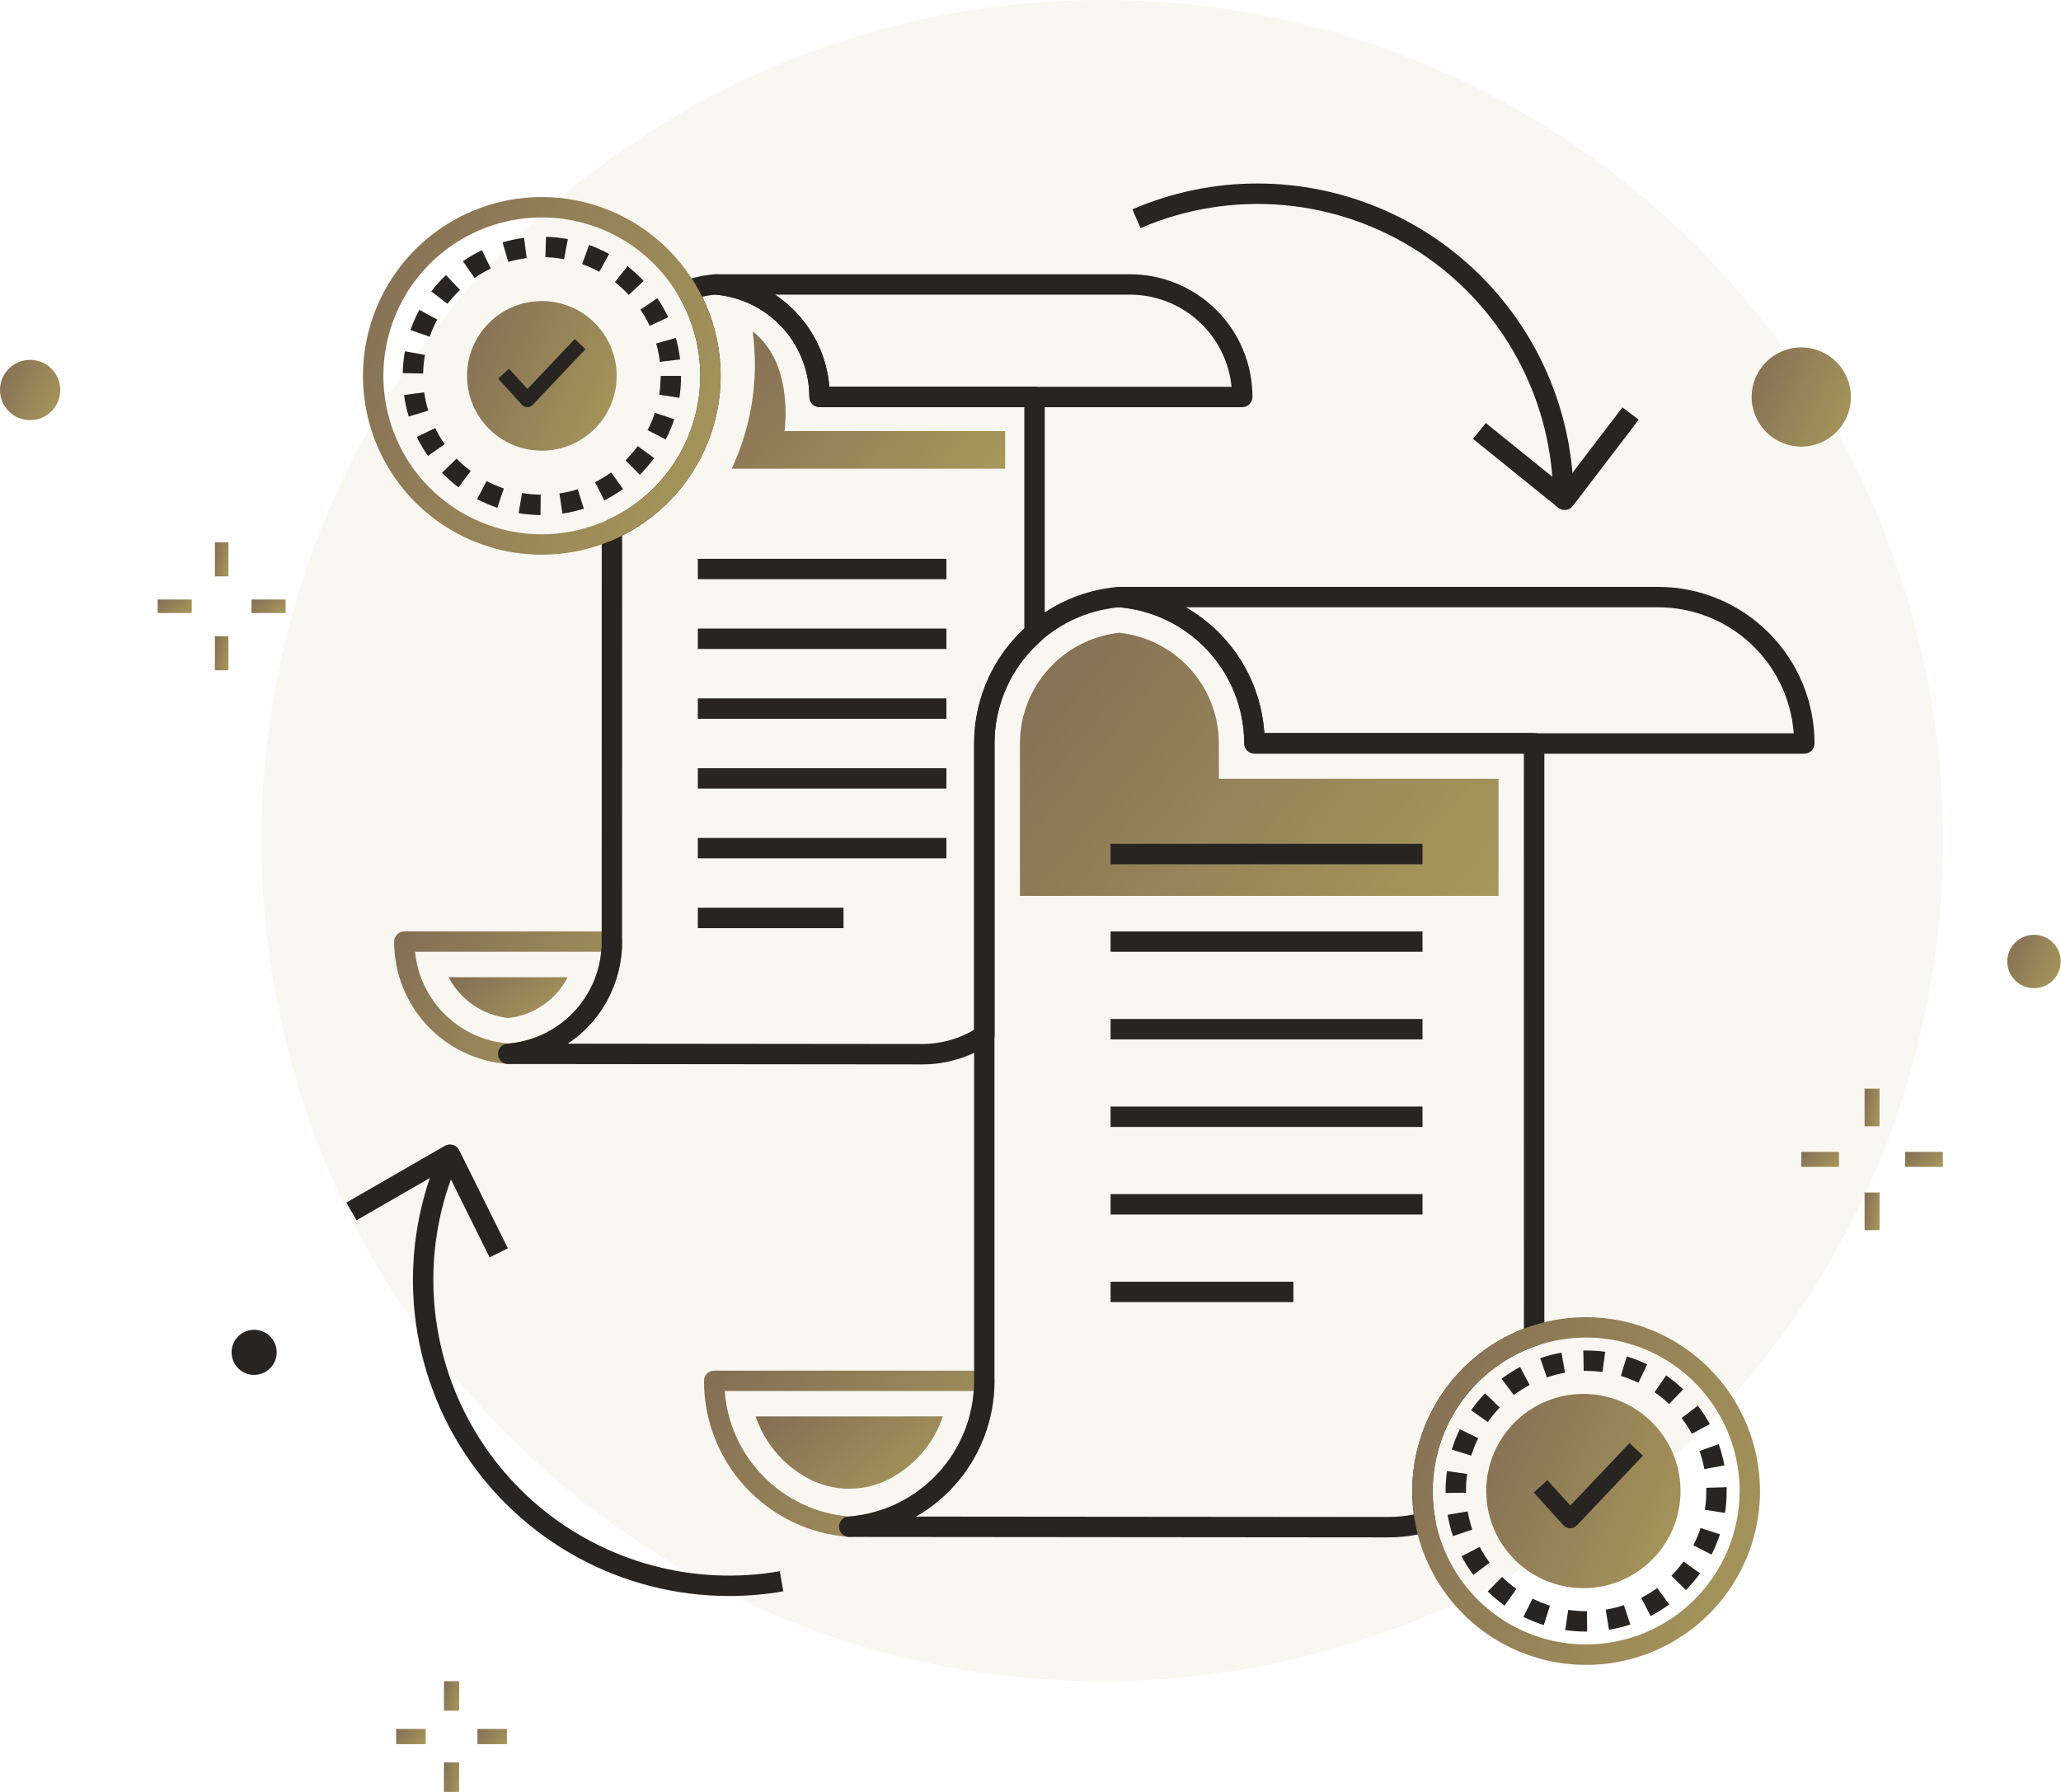 <svg width="253" height="220" viewBox="0 0 253 220" fill="none" xmlns="http://www.w3.org/2000/svg">
<path d="M135.298 206.401C192.294 206.401 238.498 160.196 238.498 103.2C238.498 46.204 192.294 0 135.298 0C78.302 0 32.097 46.204 32.097 103.2C32.097 160.196 78.302 206.401 135.298 206.401Z" fill="#C3B075" fill-opacity="0.1"/>
<path d="M56.366 206.4H54.5V210.021H56.366V206.4Z" fill="url(#paint0_linear_861_36075)"/>
<path d="M56.36 216.379H54.495V220H56.36V216.379Z" fill="url(#paint1_linear_861_36075)"/>
<path d="M62.23 212.268H58.609V214.133H62.23V212.268Z" fill="url(#paint2_linear_861_36075)"/>
<path d="M52.252 212.268H48.631V214.133H52.252V212.268Z" fill="url(#paint3_linear_861_36075)"/>
<path d="M3.699 51.579C5.742 51.579 7.398 49.923 7.398 47.88C7.398 45.838 5.742 44.182 3.699 44.182C1.656 44.182 0 45.838 0 47.88C0 49.923 1.656 51.579 3.699 51.579Z" fill="url(#paint4_linear_861_36075)"/>
<path d="M249.686 121.322C251.497 121.322 252.964 119.854 252.964 118.044C252.964 116.233 251.497 114.766 249.686 114.766C247.876 114.766 246.408 116.233 246.408 118.044C246.408 119.854 247.876 121.322 249.686 121.322Z" fill="url(#paint5_linear_861_36075)"/>
<path d="M120.829 168.273H87.672C87.508 168.273 87.345 168.306 87.193 168.369C87.041 168.432 86.903 168.524 86.787 168.64C86.671 168.757 86.578 168.895 86.515 169.047C86.452 169.199 86.42 169.361 86.42 169.526C86.412 174.369 88.236 179.036 91.525 182.591C94.815 186.145 99.327 188.324 104.156 188.691C104.187 188.691 104.219 188.691 104.251 188.691C104.282 188.691 104.314 188.691 104.345 188.691C109.174 188.324 113.686 186.145 116.975 182.59C120.265 179.036 122.088 174.369 122.08 169.526C122.08 169.194 121.948 168.875 121.714 168.641C121.479 168.406 121.161 168.274 120.829 168.273ZM114.685 181.357C111.883 184.147 108.186 185.857 104.247 186.187C100.28 185.863 96.56 184.133 93.758 181.307C90.956 178.481 89.256 174.747 88.966 170.778H119.533C119.241 174.771 117.521 178.526 114.69 181.357H114.685Z" fill="url(#paint6_linear_861_36075)"/>
<path d="M92.754 173.896C93.422 175.872 94.536 177.668 96.009 179.145C96.917 180.047 97.946 180.819 99.067 181.437C100.652 182.316 102.435 182.777 104.248 182.777C106.061 182.777 107.844 182.316 109.429 181.437C112.408 179.805 114.663 177.111 115.745 173.891L92.754 173.896Z" fill="url(#paint7_linear_861_36075)"/>
<path d="M217.113 77.674C215.327 75.888 213.207 74.471 210.872 73.507C208.538 72.542 206.036 72.048 203.511 72.053H137.414C137.091 72.055 136.781 72.181 136.549 72.405C136.317 72.63 136.181 72.935 136.169 73.258C136.157 73.581 136.27 73.895 136.484 74.137C136.698 74.378 136.998 74.528 137.319 74.553C141.52 74.898 145.437 76.81 148.293 79.909C151.15 83.007 152.737 87.067 152.739 91.281C152.739 91.446 152.772 91.609 152.835 91.76C152.898 91.912 152.99 92.051 153.106 92.167C153.223 92.283 153.361 92.375 153.513 92.438C153.665 92.501 153.827 92.534 153.992 92.534H221.488C221.82 92.534 222.138 92.402 222.373 92.167C222.608 91.932 222.74 91.613 222.74 91.281C222.745 88.754 222.25 86.251 221.284 83.916C220.319 81.581 218.901 79.459 217.113 77.674ZM155.205 90.029C154.91 85.368 152.924 80.974 149.619 77.674C148.402 76.463 147.033 75.415 145.546 74.557H203.512C207.733 74.549 211.8 76.14 214.895 79.011C217.99 81.882 219.882 85.819 220.19 90.029H155.205Z" fill="#272421"/>
<path d="M188.324 89.989H155.202C154.89 85.376 152.932 81.028 149.686 77.735C146.439 74.443 142.119 72.424 137.511 72.047C137.448 72.042 137.384 72.042 137.321 72.047C132.496 72.439 127.995 74.63 124.708 78.185C121.422 81.74 119.592 86.4 119.579 91.241V169.528C119.583 171.763 119.137 173.976 118.267 176.034C117.075 178.86 115.128 181.303 112.64 183.095C110.151 184.887 107.216 185.958 104.159 186.192C103.835 186.215 103.532 186.362 103.315 186.604C103.098 186.846 102.983 187.163 102.996 187.487C103.008 187.812 103.146 188.119 103.38 188.344C103.615 188.569 103.928 188.693 104.253 188.692L170.353 188.75C172.028 188.753 173.696 188.533 175.313 188.098C175.619 188.015 175.882 187.819 176.049 187.55C176.216 187.281 176.275 186.959 176.215 186.649C175.347 182.164 176.137 177.516 178.437 173.569C180.738 169.623 184.392 166.645 188.722 165.19C188.971 165.107 189.188 164.947 189.342 164.734C189.495 164.521 189.578 164.265 189.577 164.002V91.241C189.577 91.077 189.545 90.914 189.482 90.762C189.419 90.61 189.327 90.472 189.21 90.355C189.094 90.239 188.956 90.147 188.804 90.084C188.651 90.021 188.489 89.989 188.324 89.989ZM187.072 163.12C182.578 164.845 178.799 168.037 176.345 172.178C173.892 176.319 172.909 181.167 173.554 185.937C172.498 186.143 171.425 186.246 170.349 186.244L112.43 186.193C116.078 184.108 118.938 180.88 120.568 177.007C121.569 174.64 122.083 172.095 122.077 169.525V91.243C122.09 87.05 123.67 83.012 126.507 79.924C129.344 76.835 133.233 74.919 137.41 74.551C141.586 74.921 145.473 76.838 148.309 79.927C151.144 83.015 152.723 87.051 152.735 91.243C152.735 91.408 152.768 91.57 152.831 91.722C152.894 91.874 152.986 92.012 153.103 92.128C153.219 92.244 153.357 92.336 153.509 92.399C153.661 92.462 153.823 92.494 153.988 92.494H187.064L187.072 163.12Z" fill="#272421"/>
<path d="M149.627 95.615L149.619 91.252C149.621 87.654 148.195 84.203 145.654 81.656C143.442 79.429 140.533 78.027 137.413 77.686C134.066 78.049 130.971 79.633 128.719 82.135C126.467 84.636 125.215 87.88 125.203 91.246V110.001H183.954V95.615H149.628H149.627Z" fill="url(#paint8_linear_861_36075)"/>
<path d="M75.121 114.352H49.633C49.301 114.352 48.982 114.483 48.748 114.718C48.513 114.953 48.381 115.272 48.381 115.604C48.375 119.4 49.804 123.057 52.382 125.843C54.96 128.629 58.495 130.337 62.28 130.625C62.311 130.625 62.343 130.625 62.374 130.625C62.406 130.625 62.438 130.625 62.468 130.625C66.253 130.337 69.79 128.629 72.368 125.843C74.946 123.058 76.376 119.4 76.37 115.604C76.37 115.272 76.238 114.954 76.004 114.719C75.77 114.485 75.452 114.352 75.121 114.352ZM70.198 124.49C68.098 126.58 65.329 127.865 62.377 128.118C59.455 127.874 56.711 126.614 54.622 124.555C52.534 122.497 51.233 119.772 50.947 116.853H73.808C73.524 119.741 72.248 122.441 70.197 124.493L70.198 124.49Z" fill="url(#paint9_linear_861_36075)"/>
<path d="M55.069 119.975C55.782 121.347 56.822 122.523 58.097 123.399C59.372 124.274 60.844 124.821 62.381 124.992C63.918 124.822 65.39 124.276 66.665 123.4C67.94 122.525 68.979 121.348 69.69 119.975H55.069Z" fill="url(#paint10_linear_861_36075)"/>
<path d="M149.336 38.075C147.937 36.676 146.275 35.566 144.445 34.81C142.616 34.055 140.656 33.668 138.677 33.672H87.868C87.545 33.674 87.235 33.8 87.003 34.025C86.771 34.249 86.635 34.554 86.623 34.877C86.611 35.2 86.724 35.515 86.938 35.756C87.152 35.997 87.451 36.147 87.773 36.173C90.928 36.433 93.87 37.87 96.015 40.197C98.161 42.524 99.354 45.572 99.358 48.738C99.358 49.07 99.49 49.388 99.725 49.623C99.96 49.858 100.279 49.99 100.611 49.99H152.494C152.826 49.99 153.145 49.858 153.38 49.623C153.614 49.388 153.746 49.07 153.746 48.738C153.749 46.758 153.361 44.796 152.605 42.967C151.848 41.137 150.737 39.475 149.336 38.075ZM101.812 47.488C101.522 43.933 99.976 40.596 97.451 38.075C96.741 37.369 95.964 36.732 95.131 36.175H138.677C141.794 36.169 144.802 37.325 147.114 39.417C149.426 41.509 150.876 44.387 151.181 47.489L101.812 47.488Z" fill="#272421"/>
<path d="M126.997 47.466H101.806C101.541 44.37 100.33 41.43 98.337 39.046C96.344 36.662 93.665 34.948 90.665 34.138C89.779 33.895 88.871 33.739 87.955 33.671C87.894 33.667 87.834 33.667 87.773 33.671C86.466 33.77 85.178 34.045 83.945 34.49C83.772 34.553 83.615 34.653 83.485 34.783C83.355 34.913 83.255 35.07 83.192 35.244C83.13 35.417 83.106 35.602 83.124 35.785C83.141 35.968 83.198 36.145 83.292 36.304C84.668 38.651 85.536 41.261 85.841 43.964C86.146 46.667 85.88 49.405 85.061 51.999C84.242 54.594 82.889 56.988 81.087 59.026C79.286 61.065 77.077 62.703 74.603 63.836C74.385 63.935 74.199 64.095 74.069 64.297C73.939 64.499 73.87 64.734 73.87 64.974L73.861 115.615C73.865 117.29 73.533 118.949 72.884 120.493C72.251 121.986 71.341 123.345 70.202 124.499C68.078 126.612 65.271 127.899 62.284 128.13C61.962 128.156 61.663 128.305 61.449 128.546C61.234 128.787 61.121 129.101 61.133 129.424C61.145 129.746 61.28 130.051 61.511 130.276C61.742 130.501 62.051 130.628 62.374 130.631L113.184 130.681C116.152 130.684 119.054 129.81 121.528 128.17C121.7 128.056 121.842 127.901 121.94 127.719C122.038 127.537 122.089 127.333 122.089 127.127V91.265C122.087 89.073 122.518 86.902 123.356 84.877C124.193 82.852 125.422 81.011 126.972 79.462C127.244 79.189 127.524 78.934 127.818 78.677C127.953 78.559 128.061 78.414 128.136 78.251C128.21 78.088 128.249 77.911 128.249 77.732V48.719C128.249 48.554 128.217 48.391 128.154 48.239C128.091 48.087 127.999 47.949 127.883 47.833C127.766 47.717 127.628 47.624 127.477 47.562C127.325 47.499 127.162 47.466 126.997 47.466ZM125.745 77.171C125.561 77.34 125.378 77.513 125.2 77.691C123.418 79.473 122.005 81.588 121.042 83.917C120.078 86.246 119.583 88.742 119.585 91.261V126.435C117.646 127.578 115.436 128.179 113.185 128.176L69.686 128.133C72.143 126.508 74.06 124.187 75.191 121.467C75.97 119.614 76.369 117.624 76.365 115.614L76.374 65.761C81.549 63.157 85.487 58.613 87.328 53.119C89.169 47.626 88.765 41.627 86.204 36.43C86.752 36.304 87.308 36.218 87.869 36.171C88.592 36.231 89.309 36.358 90.009 36.55C92.563 37.24 94.836 38.714 96.508 40.764C98.18 42.815 99.166 45.338 99.328 47.979C99.342 48.221 99.349 48.471 99.349 48.712C99.349 49.045 99.481 49.363 99.716 49.598C99.951 49.833 100.269 49.965 100.602 49.965H125.743V77.167L125.745 77.171Z" fill="#272421"/>
<path d="M95.726 192.904C90.512 193.811 85.163 193.567 80.053 192.189C74.944 190.812 70.197 188.334 66.145 184.93C62.094 181.525 58.836 177.276 56.599 172.48C54.362 167.684 53.2 162.457 53.195 157.165C53.183 152.031 54.27 146.953 56.382 142.273L54.099 141.244C51.445 147.151 50.312 153.629 50.802 160.087C51.293 166.544 53.392 172.776 56.909 178.214C60.425 183.653 65.247 188.124 70.935 191.221C76.622 194.318 82.995 195.942 89.471 195.946C91.711 195.946 93.947 195.754 96.154 195.372L95.726 192.904Z" fill="#272421"/>
<path d="M154.39 22.529C149.099 22.52 143.864 23.601 139.009 25.704L140.003 28.003C145.523 25.624 151.548 24.653 157.536 25.177C163.524 25.702 169.288 27.705 174.311 31.007C179.334 34.31 183.458 38.808 186.312 44.098C189.167 49.388 190.663 55.304 190.667 61.315H193.171C193.16 51.032 189.071 41.174 181.801 33.903C174.531 26.631 164.673 22.541 154.39 22.529Z" fill="#272421"/>
<path d="M56.363 141.2C56.287 141.047 56.181 140.911 56.05 140.8C55.92 140.69 55.768 140.607 55.604 140.558C55.44 140.508 55.268 140.493 55.098 140.512C54.928 140.532 54.764 140.586 54.616 140.672L42.512 147.648L43.762 149.817L54.711 143.506L60.101 154.369L62.345 153.257L56.363 141.2Z" fill="#272421"/>
<path d="M199.164 50.012L191.86 59.584L182.391 51.936L180.818 53.882L191.288 62.339C191.511 62.519 191.788 62.617 192.075 62.618C192.125 62.618 192.175 62.615 192.224 62.608C192.39 62.588 192.551 62.535 192.696 62.452C192.841 62.369 192.968 62.258 193.07 62.125L201.16 51.529L199.164 50.012Z" fill="#272421"/>
<path d="M66.513 24.191C62.17 24.191 57.926 25.479 54.315 27.892C50.704 30.304 47.89 33.733 46.229 37.745C44.567 41.757 44.132 46.172 44.979 50.431C45.827 54.69 47.918 58.602 50.988 61.672C54.059 64.743 57.971 66.834 62.23 67.681C66.489 68.528 70.904 68.093 74.916 66.431C78.927 64.769 82.356 61.955 84.769 58.344C87.181 54.733 88.469 50.488 88.469 46.146C88.462 40.325 86.146 34.745 82.03 30.629C77.914 26.513 72.334 24.198 66.513 24.191ZM66.513 65.598C62.666 65.598 58.905 64.457 55.706 62.319C52.507 60.182 50.014 57.144 48.542 53.59C47.07 50.035 46.684 46.124 47.435 42.351C48.185 38.578 50.038 35.112 52.758 32.392C55.479 29.671 58.945 27.819 62.718 27.068C66.491 26.317 70.402 26.703 73.957 28.175C77.511 29.647 80.549 32.14 82.686 35.339C84.824 38.538 85.965 42.299 85.965 46.146C85.959 51.303 83.908 56.247 80.261 59.894C76.614 63.541 71.67 65.592 66.513 65.598Z" fill="url(#paint11_linear_861_36075)"/>
<path d="M53.415 52.552L51.162 53.651C51.559 54.46 52.019 55.236 52.537 55.972L54.585 54.531C54.143 53.903 53.752 53.241 53.415 52.552ZM52.168 43.569L49.703 43.127C49.545 44.014 49.457 44.912 49.439 45.812L51.943 45.861C51.957 45.092 52.031 44.326 52.165 43.569H52.168ZM53.681 39.235L51.478 38.045C51.049 38.839 50.684 39.665 50.387 40.517L52.751 41.341C53.004 40.616 53.313 39.912 53.678 39.235H53.681ZM52.078 48.163L49.597 48.504C49.72 49.397 49.914 50.278 50.176 51.141L52.572 50.411C52.346 49.676 52.18 48.924 52.075 48.163H52.078ZM79.754 40.009L82.025 38.953C81.644 38.137 81.198 37.352 80.694 36.605L78.619 38.006C79.049 38.643 79.427 39.313 79.751 40.009H79.754ZM56.471 35.585L54.747 33.772C54.094 34.393 53.491 35.064 52.944 35.78L54.933 37.301C55.399 36.69 55.913 36.116 56.468 35.585H56.471ZM54.259 58.052C54.886 58.698 55.563 59.294 56.284 59.834L57.785 57.831C57.17 57.369 56.591 56.86 56.055 56.308L54.259 58.052ZM81.003 44.425L83.49 44.13C83.383 43.235 83.207 42.351 82.962 41.484L80.552 42.167C80.762 42.906 80.912 43.661 81.003 44.425ZM74.771 31.185C73.982 30.749 73.16 30.377 72.313 30.071L71.464 32.426C72.188 32.687 72.89 33.005 73.563 33.376L74.771 31.185ZM79.013 34.494C78.399 33.836 77.733 33.227 77.024 32.673L75.488 34.647C76.094 35.121 76.663 35.642 77.189 36.204L79.013 34.494ZM76.779 56.511L78.541 58.289C79.18 57.656 79.769 56.973 80.303 56.248L78.284 54.766C77.829 55.387 77.326 55.972 76.78 56.515L76.779 56.511ZM59.165 30.717C58.353 31.105 57.572 31.557 56.831 32.068L58.252 34.129C58.885 33.693 59.551 33.307 60.245 32.976L59.165 30.717ZM79.498 52.812L81.725 53.956C82.137 53.154 82.485 52.321 82.766 51.464L80.386 50.686C80.146 51.417 79.849 52.127 79.498 52.812ZM81.103 46.156C81.103 46.925 81.043 47.693 80.924 48.453L83.397 48.843C83.537 47.954 83.607 47.055 83.607 46.156H81.103ZM68.674 60.58L69.042 63.057C69.933 62.925 70.812 62.722 71.671 62.451L70.918 60.064C70.185 60.295 69.434 60.468 68.674 60.58ZM73.05 59.199L74.177 61.436C74.981 61.032 75.753 60.565 76.484 60.039L75.023 58.002C74.398 58.45 73.739 58.848 73.051 59.194L73.05 59.199ZM64.334 29.201C63.44 29.316 62.556 29.501 61.692 29.755L62.397 32.158C63.135 31.941 63.888 31.784 64.65 31.686L64.334 29.201ZM58.565 61.276C59.363 61.697 60.193 62.053 61.047 62.342L61.848 59.97C61.12 59.723 60.413 59.419 59.733 59.062L58.565 61.276ZM69.708 29.36C68.823 29.194 67.926 29.097 67.026 29.07L66.952 31.574C67.721 31.597 68.487 31.68 69.243 31.822L69.708 29.36ZM63.666 63C64.554 63.149 65.452 63.228 66.352 63.237L66.377 60.733C65.607 60.724 64.839 60.656 64.08 60.528L63.666 63Z" fill="#272421"/>
<path d="M66.516 55.332C71.588 55.332 75.7 51.22 75.7 46.148C75.7 41.075 71.588 36.963 66.516 36.963C61.443 36.963 57.331 41.075 57.331 46.148C57.331 51.22 61.443 55.332 66.516 55.332Z" fill="url(#paint12_linear_861_36075)"/>
<path d="M96.303 52.928C96.303 52.928 97.552 44.626 92.396 40.693C92.575 42.032 92.666 43.38 92.668 44.73C92.673 49.158 91.7 53.533 89.819 57.541H123.392V52.928H96.303Z" fill="url(#paint13_linear_861_36075)"/>
<path d="M194.369 194.983C200.955 194.983 206.294 189.644 206.294 183.058C206.294 176.472 200.955 171.133 194.369 171.133C187.783 171.133 182.444 176.472 182.444 183.058C182.444 189.644 187.783 194.983 194.369 194.983Z" fill="url(#paint14_linear_861_36075)"/>
<path d="M194.708 161.713C190.486 161.713 186.359 162.965 182.849 165.31C179.339 167.656 176.603 170.989 174.988 174.89C173.372 178.79 172.949 183.082 173.773 187.223C174.597 191.363 176.63 195.167 179.615 198.152C182.6 201.137 186.404 203.17 190.544 203.993C194.685 204.817 198.977 204.394 202.877 202.778C206.777 201.162 210.111 198.426 212.456 194.916C214.802 191.406 216.053 187.279 216.053 183.057C216.047 177.398 213.796 171.973 209.794 167.971C205.792 163.97 200.367 161.719 194.708 161.713ZM194.708 201.898C190.981 201.898 187.338 200.793 184.24 198.723C181.141 196.653 178.726 193.71 177.3 190.267C175.874 186.824 175.501 183.035 176.228 179.38C176.955 175.725 178.749 172.368 181.384 169.732C184.02 167.097 187.377 165.303 191.032 164.576C194.687 163.849 198.476 164.222 201.919 165.648C205.362 167.074 208.305 169.489 210.375 172.588C212.445 175.686 213.55 179.329 213.55 183.056C213.545 188.052 211.558 192.841 208.026 196.374C204.493 199.906 199.704 201.893 194.708 201.898Z" fill="url(#paint15_linear_861_36075)"/>
<path d="M179.958 183.061C179.958 182.357 180.007 181.655 180.106 180.959L177.627 180.605C177.512 181.419 177.454 182.241 177.454 183.063V183.294L179.958 183.266V183.061ZM184.104 172.806L182.304 171.065C181.678 171.712 181.104 172.407 180.587 173.143L182.635 174.584C183.077 173.955 183.567 173.361 184.1 172.807L184.104 172.806ZM181.46 176.567L179.207 175.465C178.811 176.273 178.478 177.112 178.212 177.972L180.605 178.71C180.833 177.974 181.12 177.258 181.461 176.567H181.46ZM182.632 195.386C183.275 196.016 183.966 196.595 184.698 197.118L186.152 195.079C185.526 194.632 184.935 194.136 184.385 193.597L182.632 195.386ZM180.168 185.555L177.7 185.976C177.852 186.864 178.073 187.739 178.361 188.593L180.733 187.79C180.487 187.062 180.298 186.316 180.168 185.559V185.555ZM181.64 189.907L179.423 191.072C179.842 191.868 180.321 192.631 180.857 193.353L182.865 191.857C182.408 191.241 181.999 190.59 181.642 189.91L181.64 189.907ZM187.773 170.034L186.595 167.825C185.801 168.249 185.042 168.735 184.323 169.277L185.833 171.275C186.447 170.813 187.095 170.399 187.773 170.037V170.034ZM209.216 180.363L211.679 179.91C211.516 179.024 211.283 178.152 210.982 177.303L208.622 178.137C208.878 178.863 209.077 179.608 209.216 180.366V180.363ZM207.687 176.034L209.888 174.839C209.458 174.049 208.968 173.293 208.421 172.579L206.433 174.099C206.9 174.712 207.32 175.36 207.687 176.037V176.034ZM206.622 170.572C205.971 169.95 205.272 169.381 204.533 168.868L203.106 170.926C203.739 171.365 204.337 171.853 204.894 172.384L206.622 170.572ZM211.96 182.588L209.458 182.658C209.458 182.791 209.458 182.925 209.458 183.058C209.458 183.828 209.398 184.597 209.279 185.358L211.755 185.745C211.892 184.856 211.96 183.957 211.959 183.058C211.968 182.903 211.965 182.747 211.96 182.591V182.588ZM205.177 193.455L206.953 195.219C207.586 194.581 208.168 193.894 208.694 193.165L206.666 191.697C206.216 192.321 205.718 192.91 205.177 193.458V193.455ZM201.471 196.174L202.621 198.399C203.42 197.986 204.186 197.511 204.912 196.979L203.43 194.96C202.81 195.416 202.155 195.823 201.471 196.177V196.174ZM207.873 189.729L210.105 190.863C210.513 190.06 210.858 189.226 211.135 188.369L208.751 187.598C208.514 188.332 208.221 189.046 207.872 189.734L207.873 189.729ZM199.687 166.53L198.97 168.928C199.708 169.15 200.427 169.429 201.121 169.763L202.209 167.51C201.396 167.118 200.552 166.792 199.687 166.533V166.53ZM189.068 166.746L189.887 169.112C190.614 168.861 191.36 168.667 192.117 168.533L191.68 166.067C190.793 166.225 189.919 166.453 189.068 166.749V166.746ZM197.11 197.617L197.512 200.088C198.402 199.943 199.278 199.728 200.134 199.445L199.346 197.068C198.615 197.311 197.866 197.495 197.106 197.62L197.11 197.617ZM187.009 198.506C187.816 198.908 188.653 199.247 189.512 199.518L190.265 197.13C189.531 196.899 188.817 196.61 188.129 196.266L187.009 198.506ZM194.711 197.81C193.975 197.81 193.239 197.756 192.511 197.647L192.141 200.124C192.992 200.251 193.852 200.314 194.712 200.314H194.835L194.808 197.81H194.711ZM194.362 165.806L194.409 168.31H194.71C195.381 168.31 196.05 168.354 196.714 168.444L197.05 165.962C196.275 165.858 195.493 165.805 194.71 165.805L194.362 165.806Z" fill="#272421"/>
<path d="M200.036 177.168L192.774 184.835L189.949 181.724L188.276 183.244L191.92 187.257C192.025 187.372 192.152 187.464 192.294 187.528C192.436 187.592 192.589 187.626 192.745 187.628H192.757C192.91 187.628 193.062 187.596 193.203 187.535C193.344 187.475 193.471 187.386 193.576 187.274L201.675 178.722L200.036 177.168Z" fill="#272421"/>
<path d="M174.621 103.602H136.329V106.105H174.621V103.602Z" fill="#272421"/>
<path d="M174.621 114.352H136.329V116.855H174.621V114.352Z" fill="#272421"/>
<path d="M174.621 125.105H136.329V127.609H174.621V125.105Z" fill="#272421"/>
<path d="M174.621 135.855H136.329V138.359H174.621V135.855Z" fill="#272421"/>
<path d="M174.621 146.605H136.329V149.109H174.621V146.605Z" fill="#272421"/>
<path d="M158.771 157.359H136.329V159.863H158.771V157.359Z" fill="#272421"/>
<path d="M116.178 68.606H85.662V71.109H116.178V68.606Z" fill="#272421"/>
<path d="M116.178 77.172H85.662V79.676H116.178V77.172Z" fill="#272421"/>
<path d="M116.178 85.744H85.662V88.248H116.178V85.744Z" fill="#272421"/>
<path d="M116.178 94.311H85.662V96.814H116.178V94.311Z" fill="#272421"/>
<path d="M116.178 102.879H85.662V105.383H116.178V102.879Z" fill="#272421"/>
<path d="M103.547 111.443H85.662V113.947H103.547V111.443Z" fill="#272421"/>
<path d="M70.559 41.621L64.749 47.756L62.488 45.267L61.148 46.482L64.065 49.694C64.148 49.786 64.25 49.86 64.364 49.911C64.477 49.962 64.6 49.989 64.724 49.991H64.733C64.856 49.991 64.978 49.967 65.091 49.919C65.205 49.871 65.307 49.8 65.392 49.711L71.873 42.867L70.559 41.621Z" fill="#272421"/>
<path d="M28.041 66.582H26.38V70.765H28.041V66.582Z" fill="url(#paint16_linear_861_36075)"/>
<path d="M28.041 78.107H26.38V82.291H28.041V78.107Z" fill="url(#paint17_linear_861_36075)"/>
<path d="M23.536 73.603H19.352V75.264H23.536V73.603Z" fill="url(#paint18_linear_861_36075)"/>
<path d="M35.057 73.603H30.874V75.264H35.057V73.603Z" fill="url(#paint19_linear_861_36075)"/>
<path d="M230.726 133.652H228.889V138.281H230.726V133.652Z" fill="url(#paint20_linear_861_36075)"/>
<path d="M230.727 146.402H228.889V151.031H230.727V146.402Z" fill="url(#paint21_linear_861_36075)"/>
<path d="M225.745 141.422H221.117V143.259H225.745V141.422Z" fill="url(#paint22_linear_861_36075)"/>
<path d="M238.497 141.422H233.868V143.259H238.497V141.422Z" fill="url(#paint23_linear_861_36075)"/>
<path d="M31.197 168.8C32.726 168.8 33.967 167.56 33.967 166.03C33.967 164.5 32.726 163.26 31.197 163.26C29.667 163.26 28.427 164.5 28.427 166.03C28.427 167.56 29.667 168.8 31.197 168.8Z" fill="#272421"/>
<path d="M221.117 54.832C224.481 54.832 227.207 52.106 227.207 48.742C227.207 45.379 224.481 42.652 221.117 42.652C217.754 42.652 215.027 45.379 215.027 48.742C215.027 52.106 217.754 54.832 221.117 54.832Z" fill="url(#paint24_linear_861_36075)"/>
<defs>
<linearGradient id="paint0_linear_861_36075" x1="54.471" y1="206.571" x2="57.838" y2="207.35" gradientUnits="userSpaceOnUse">
<stop stop-color="#846E55"/>
<stop offset="1" stop-color="#B3A55C"/>
</linearGradient>
<linearGradient id="paint1_linear_861_36075" x1="54.466" y1="216.55" x2="57.833" y2="217.328" gradientUnits="userSpaceOnUse">
<stop stop-color="#846E55"/>
<stop offset="1" stop-color="#B3A55C"/>
</linearGradient>
<linearGradient id="paint2_linear_861_36075" x1="58.554" y1="212.356" x2="62.468" y2="215.764" gradientUnits="userSpaceOnUse">
<stop stop-color="#846E55"/>
<stop offset="1" stop-color="#B3A55C"/>
</linearGradient>
<linearGradient id="paint3_linear_861_36075" x1="48.575" y1="212.356" x2="52.49" y2="215.764" gradientUnits="userSpaceOnUse">
<stop stop-color="#846E55"/>
<stop offset="1" stop-color="#B3A55C"/>
</linearGradient>
<linearGradient id="paint4_linear_861_36075" x1="-0.113" y1="44.531" x2="11.591" y2="49.782" gradientUnits="userSpaceOnUse">
<stop stop-color="#846E55"/>
<stop offset="1" stop-color="#B3A55C"/>
</linearGradient>
<linearGradient id="paint5_linear_861_36075" x1="246.308" y1="115.075" x2="256.681" y2="119.729" gradientUnits="userSpaceOnUse">
<stop stop-color="#846E55"/>
<stop offset="1" stop-color="#B3A55C"/>
</linearGradient>
<linearGradient id="paint6_linear_861_36075" x1="85.876" y1="169.238" x2="127.867" y2="202.144" gradientUnits="userSpaceOnUse">
<stop stop-color="#846E55"/>
<stop offset="1" stop-color="#B3A55C"/>
</linearGradient>
<linearGradient id="paint7_linear_861_36075" x1="92.403" y1="174.31" x2="111.018" y2="195.918" gradientUnits="userSpaceOnUse">
<stop stop-color="#846E55"/>
<stop offset="1" stop-color="#B3A55C"/>
</linearGradient>
<linearGradient id="paint8_linear_861_36075" x1="124.306" y1="79.212" x2="191.357" y2="133.905" gradientUnits="userSpaceOnUse">
<stop stop-color="#846E55"/>
<stop offset="1" stop-color="#B3A55C"/>
</linearGradient>
<linearGradient id="paint9_linear_861_36075" x1="47.953" y1="115.12" x2="81.295" y2="140.85" gradientUnits="userSpaceOnUse">
<stop stop-color="#846E55"/>
<stop offset="1" stop-color="#B3A55C"/>
</linearGradient>
<linearGradient id="paint10_linear_861_36075" x1="54.846" y1="120.212" x2="65.103" y2="133.622" gradientUnits="userSpaceOnUse">
<stop stop-color="#846E55"/>
<stop offset="1" stop-color="#B3A55C"/>
</linearGradient>
<linearGradient id="paint11_linear_861_36075" x1="43.887" y1="26.265" x2="113.361" y2="57.436" gradientUnits="userSpaceOnUse">
<stop stop-color="#846E55"/>
<stop offset="1" stop-color="#B3A55C"/>
</linearGradient>
<linearGradient id="paint12_linear_861_36075" x1="57.051" y1="37.83" x2="86.114" y2="50.87" gradientUnits="userSpaceOnUse">
<stop stop-color="#846E55"/>
<stop offset="1" stop-color="#B3A55C"/>
</linearGradient>
<linearGradient id="paint13_linear_861_36075" x1="89.306" y1="41.489" x2="124.768" y2="73.196" gradientUnits="userSpaceOnUse">
<stop stop-color="#846E55"/>
<stop offset="1" stop-color="#B3A55C"/>
</linearGradient>
<linearGradient id="paint14_linear_861_36075" x1="182.08" y1="172.259" x2="219.814" y2="189.19" gradientUnits="userSpaceOnUse">
<stop stop-color="#846E55"/>
<stop offset="1" stop-color="#B3A55C"/>
</linearGradient>
<linearGradient id="paint15_linear_861_36075" x1="172.711" y1="163.729" x2="240.254" y2="194.034" gradientUnits="userSpaceOnUse">
<stop stop-color="#846E55"/>
<stop offset="1" stop-color="#B3A55C"/>
</linearGradient>
<linearGradient id="paint16_linear_861_36075" x1="26.355" y1="66.78" x2="29.414" y2="67.325" gradientUnits="userSpaceOnUse">
<stop stop-color="#846E55"/>
<stop offset="1" stop-color="#B3A55C"/>
</linearGradient>
<linearGradient id="paint17_linear_861_36075" x1="26.355" y1="78.305" x2="29.414" y2="78.85" gradientUnits="userSpaceOnUse">
<stop stop-color="#846E55"/>
<stop offset="1" stop-color="#B3A55C"/>
</linearGradient>
<linearGradient id="paint18_linear_861_36075" x1="19.289" y1="73.682" x2="22.781" y2="77.628" gradientUnits="userSpaceOnUse">
<stop stop-color="#846E55"/>
<stop offset="1" stop-color="#B3A55C"/>
</linearGradient>
<linearGradient id="paint19_linear_861_36075" x1="30.81" y1="73.682" x2="34.302" y2="77.628" gradientUnits="userSpaceOnUse">
<stop stop-color="#846E55"/>
<stop offset="1" stop-color="#B3A55C"/>
</linearGradient>
<linearGradient id="paint20_linear_861_36075" x1="228.861" y1="133.871" x2="232.246" y2="134.474" gradientUnits="userSpaceOnUse">
<stop stop-color="#846E55"/>
<stop offset="1" stop-color="#B3A55C"/>
</linearGradient>
<linearGradient id="paint21_linear_861_36075" x1="228.861" y1="146.621" x2="232.246" y2="147.224" gradientUnits="userSpaceOnUse">
<stop stop-color="#846E55"/>
<stop offset="1" stop-color="#B3A55C"/>
</linearGradient>
<linearGradient id="paint22_linear_861_36075" x1="221.046" y1="141.509" x2="224.908" y2="145.875" gradientUnits="userSpaceOnUse">
<stop stop-color="#846E55"/>
<stop offset="1" stop-color="#B3A55C"/>
</linearGradient>
<linearGradient id="paint23_linear_861_36075" x1="233.797" y1="141.509" x2="237.659" y2="145.875" gradientUnits="userSpaceOnUse">
<stop stop-color="#846E55"/>
<stop offset="1" stop-color="#B3A55C"/>
</linearGradient>
<linearGradient id="paint24_linear_861_36075" x1="214.841" y1="43.227" x2="234.112" y2="51.874" gradientUnits="userSpaceOnUse">
<stop stop-color="#846E55"/>
<stop offset="1" stop-color="#B3A55C"/>
</linearGradient>
</defs>
</svg>
